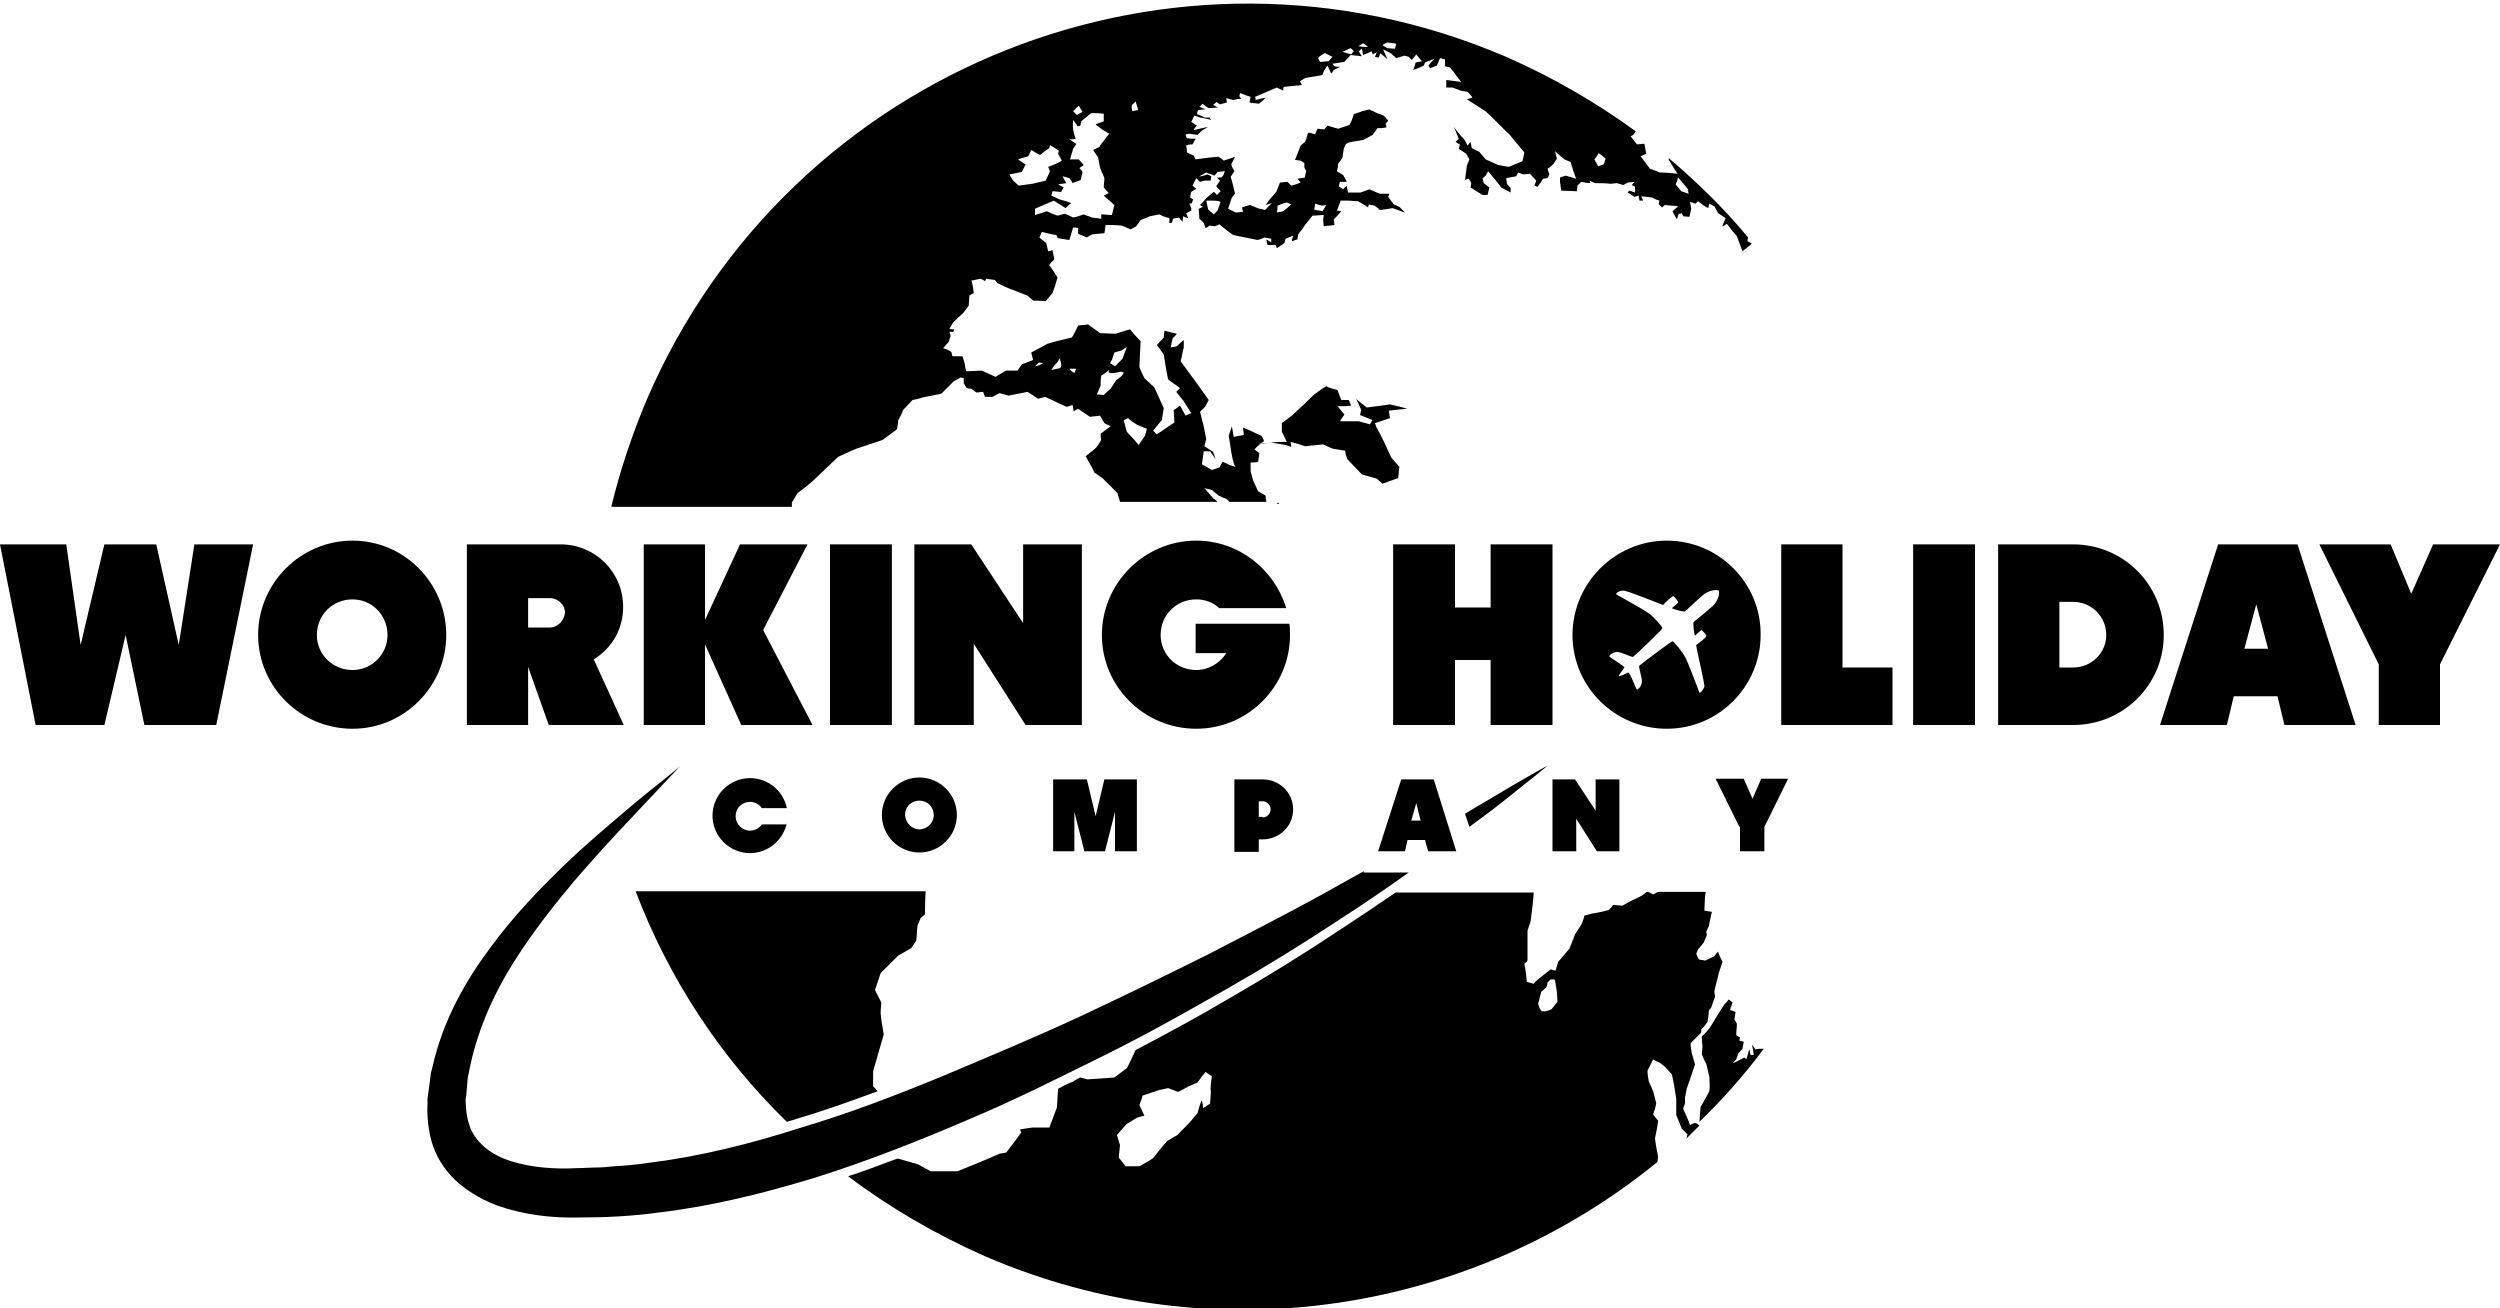 <?xml version="1.0" encoding="utf-8"?>
<!-- Generator: Adobe Illustrator 19.2.0, SVG Export Plug-In . SVG Version: 6.00 Build 0)  -->
<svg version="1.1" id="Layer_1" xmlns="http://www.w3.org/2000/svg" xmlns:xlink="http://www.w3.org/1999/xlink" x="0px" y="0px"
	 viewBox="0 0 400 209.3" style="enable-background:new 0 0 400 209.3;" xml:space="preserve">
<style type="text/css">
	.st0{fill-rule:evenodd;clip-rule:evenodd;}
</style>
<path d="M272,179.7C272,179.7,272,179.7,272,179.7C272,179.7,272,179.7,272,179.7C272,179.7,272,179.7,272,179.7z"/>
<path d="M204.3,80.6h0.4c-0.1-0.1-0.1-0.1-0.2-0.2C204.4,80.5,204.3,80.5,204.3,80.6z"/>
<path d="M280.3,167.1c0.1,0.3,0.1,0.6,0.2,0.9c0,0.3,0.1,0.6,0.1,0.8c-0.2,0-0.3,0-0.5,0c-0.1-0.3-0.1-0.6-0.2-0.9
	c-0.2,0.5-0.3,1.1-0.5,1.6c-0.1-0.1-0.2-0.2-0.3-0.3c0,0-1.5,0.8-1.8,0.9c-0.2,0.1,0.5-0.6,0.5-0.6c0.1-0.3,0.2-0.6,0.3-0.9
	c0.2-0.3,0.5-0.5,0.7-0.8c0.1-0.4,0.1-0.7,0.2-1.1c-0.2-0.1-0.4-0.1-0.7-0.2c0-0.2,0.1-0.4,0.1-0.5c-0.2-0.1-0.4-0.2-0.6-0.4
	c0-0.6,0.1-1.2,0.1-1.8c-0.1-0.2-0.2-0.4-0.4-0.7c0.1-0.4,0.1-0.8,0.2-1.2c-0.3-0.1-0.6-0.2-0.9-0.3c0.1-0.4,0.3-0.8,0.4-1.2
	c-0.2-0.2-0.4-0.3-0.6-0.5c-0.2,0.3-0.4,0.5-0.7,0.8c-0.8,1.2-1.5,2.4-2.3,3.7c-0.4,0.5-0.8,1-1.3,1.4c0,0.5,0,1,0.1,1.5
	c0,0.5-0.1,0.9-0.1,1.4c0.2,0.5,0.4,1,0.7,1.5c0.2,0.7,0.3,1.4,0.5,2.1c0,0,0.1,2,0,2.2c0,0.2-1.4,2.6-1.4,2.6
	c-0.1,0.8-0.1,1.6-0.2,2.4c3.7-3.6,7.2-7.5,10.3-11.7c-0.5,0-0.9,0-1.4,0.1C280.8,167.7,280.5,167.4,280.3,167.1z"/>
<g>
	<polygon class="st0" points="28.6,103.2 25,87.1 16.7,87.1 12.9,103.2 10.6,87.1 0,87.1 5.7,116 16.7,116 20.1,101.6 23.1,116 
		34.6,116 40.5,87.1 31.1,87.1 	"/>
	<path class="st0" d="M56.4,86.5c-8.3,0-15.1,6.8-15.1,15.1c0,8.3,6.8,15,15.1,15c8.3,0,15-6.8,15-15C71.4,93.3,64.7,86.5,56.4,86.5
		z M56.4,107.2c-3.2,0-5.7-2.5-5.7-5.6c0-3.2,2.5-5.7,5.7-5.7c3.1,0,5.6,2.5,5.6,5.7C62,104.7,59.5,107.2,56.4,107.2z"/>
	<path class="st0" d="M99.7,97.1c0-5.6-4.5-10-10-10h-15V116h9.8v-9.3l3.3,9.3h12l-4.8-10.5C97.9,103.7,99.7,100.7,99.7,97.1z
		 M88,100.4h-3.5v-4.7H88c1.3,0,2.4,1.1,2.4,2.3C90.3,99.3,89.2,100.4,88,100.4z"/>
	<polygon class="st0" points="129.2,87.1 118.4,87.1 112.8,99.2 112.8,87.1 103,87.1 103,116 112.8,116 112.8,103.1 118.6,116 
		130,116 122.1,100.8 	"/>
	<rect x="132.8" y="87.1" class="st0" width="9.9" height="28.9"/>
	<polygon class="st0" points="163.7,99.7 155.4,87.1 146.3,87.1 146.3,116 155.8,116 155.8,103 164.1,116 173.1,116 173.1,87.1 
		163.7,87.1 	"/>
	<path class="st0" d="M191.3,99.8v4.7h4.9c-1,1.6-2.8,2.7-4.8,2.7c-3.2,0-5.7-2.5-5.7-5.6c0-3.2,2.5-5.7,5.7-5.7
		c1.4,0,2.7,0.5,3.7,1.4h10.7c-1.9-6.2-7.6-10.8-14.4-10.8c-8.3,0-15.1,6.8-15.1,15.1c0,8.3,6.8,15,15.1,15c8.3,0,15-6.8,15-15
		c0-0.6,0-1.2-0.1-1.8H191.3z"/>
	<polygon class="st0" points="238.5,97.2 232.8,97.2 232.8,87.1 222.9,87.1 222.9,116 232.8,116 232.8,105.6 238.5,105.6 238.5,116 
		248.4,116 248.4,87.1 238.5,87.1 	"/>
	<polygon class="st0" points="294.8,87.1 285,87.1 285,116 302.8,116 302.8,106.8 294.8,106.8 	"/>
	<rect x="306.1" y="87.1" class="st0" width="9.9" height="28.9"/>
	<path class="st0" d="M331.7,87.1h-12V116h12c8,0,14.5-6.4,14.5-14.4C346.2,93.5,339.7,87.1,331.7,87.1z M331.7,106.8h-2.2V96.3h2.2
		c2.9,0,5.3,2.3,5.3,5.3C337,104.5,334.6,106.8,331.7,106.8z"/>
	<path class="st0" d="M354.9,87.1l-9.3,28.9h10.7l1.1-4.6h7l1.1,4.6h11.4l-9.3-28.9H354.9z M359.1,103.8l1.9-7.1l1.9,7.1H359.1z"/>
	<polygon class="st0" points="389.3,87.1 385.8,95 382.5,87.1 371.1,87.1 380.6,106.3 380.6,116 390.4,116 390.4,106.3 400,87.1 	
		"/>
	<path class="st0" d="M266.7,86.5c-8.3,0-15.1,6.8-15.1,15.1c0,8.3,6.8,15,15.1,15c8.3,0,15-6.8,15-15
		C281.8,93.3,275,86.5,266.7,86.5z M274,97c-1.1,1-2.9,2.4-3,2.5c-0.2,0.1,0.1,2.2,0.2,2.2c0.2-0.2,0.9-0.8,1-0.9
		c0.1,0,0.9,0.8,0.8,1c0,0.2-1.3,1.2-1.6,1.4c-0.1,0.2,1.4,6.2,1.3,6.7c-0.2,0.5-0.7,1.1-0.8,0.9c-0.1-0.2-1.8-4.9-2.3-5.7
		c-0.4-0.8-1.8-2.5-2-2.5c-0.2,0-5.1,3.7-5.3,3.9c-0.2,0.2,0.5,2,0.4,2.7c-0.1,0.7-0.7,1.2-0.8,1.1c-0.2-0.1-1.1-2.8-1.4-2.7
		c-0.2,0.1-1.4,0.7-1.5,0.6c-0.1-0.1,0.8-1.2,0.9-1.4c0.1-0.2-2.4-1.6-2.4-1.8c0-0.2,0.5-0.6,1.2-0.7c0.7,0,2.4,0.9,2.6,0.8
		c0.3-0.2,4.7-4.4,4.7-4.6c0-0.2-1.4-1.8-2.1-2.3c-0.8-0.6-5.1-3-5.3-3.1c-0.1-0.2,0.5-0.6,1.1-0.6c0.5-0.1,6.3,2.3,6.4,2.3
		c0.2-0.3,1.4-1.4,1.6-1.4c0.2,0,0.9,0.9,0.8,1c0,0.1-0.8,0.7-1,0.9c0,0.1,2,0.7,2.1,0.5c0.2-0.1,1.8-1.7,2.9-2.6
		c0.9-0.8,2.3-0.9,2.5-0.7C275.2,94.9,274.9,96.2,274,97z"/>
</g>
<g>
	<path d="M126.7,80.6c0-0.1,0-0.1,0-0.2c0.3-0.5,0.6-1,0.9-1.5c0.8-0.6,1.6-1.2,2.4-1.9c1.4-1.3,2.7-2.6,4.1-3.9
		c0.9-0.4,1.9-0.9,2.9-1.3c1.4-0.5,2.8-0.9,4.2-1.4c0.8-0.6,1.5-1.1,2.3-1.7c0.1-0.5,0.2-0.9,0.2-1.4c0.3-0.6,0.6-1.1,0.8-1.7
		c0.5-0.5,1-1.1,1.5-1.6c0.5-0.1,1.1-0.2,1.6-0.4c1-0.2,2-0.4,3-0.6c0.7-0.7,1.3-1.3,2-2c0.4-0.2,0.7-0.4,1.1-0.6
		c0.2,0,0.3,0.1,0.5,0.1c0,0.3,0,0.5,0,0.8c0.2,0.3,0.3,0.6,0.5,0.8c0.2,0,0.4,0.1,0.7,0.1c0.3,0.2,0.6,0.4,0.8,0.6
		c0.4,0,0.7-0.1,1.1-0.1c0.1,0.3,0.2,0.5,0.3,0.8c0.4,0,0.8,0,1.2,0c0.4-0.2,0.7-0.4,1.1-0.6c0.5,0.1,1,0.3,1.5,0.4
		c1-0.2,2-0.4,3-0.6c0.6,0.4,1.1,0.7,1.7,1.1c0.4-0.1,0.7-0.2,1.1-0.3c1.2,0.5,2.3,1.1,3.5,1.6c0.3-0.1,0.6-0.2,0.9-0.3
		c0.1,0.3,0.1,0.7,0.2,1c0.2-0.1,0.5-0.3,0.7-0.4c0.6,0.4,1.3,0.9,1.9,1.3c0.5-0.1,1.1-0.1,1.6-0.2c0.2,0.4,0.5,0.8,0.7,1.2
		c0.3,0.2,0.7,0.3,1,0.5c-0.5,0.4-1.1,0.8-1.6,1.2c0,0.3,0,0.7,0.1,1c-0.3,0.5-0.6,1-1,1.4c-0.5,0.4-1,0.8-1.5,1.2
		c0.5,0.9,1,1.7,1.4,2.6c0.4,0.3,0.9,0.6,1.3,0.9c0.8,0.8,1.6,1.6,2.4,2.4c0.1,0.5,0.3,0.9,0.4,1.4h15.6c-0.2-0.2-0.4-0.4-0.6-0.5
		c-0.1,0-0.1-0.1-0.1-0.1c-0.1-0.1-0.1-0.1-0.1-0.1c-0.4-0.5-0.9-1-1.3-1.5c0.4,0.1,0.8,0.2,1.2,0.3c0.4,0.3,0.7,0.6,1.1,0.9
		c0.4,0.2,0.8,0.4,1.2,0.5c0.2,0.2,0.4,0.3,0.5,0.5h5.9c0-0.3-0.1-0.6-0.1-1c-0.4-0.2-0.8-0.5-1.2-0.7c-0.3-0.6-0.5-1.1-0.8-1.7
		c-0.1-0.5-0.3-1-0.4-1.5c0-0.5,0-0.9,0-1.4c0.4,0,0.8,0,1.2-0.1c0.1-0.5,0.1-0.9,0.2-1.4c-0.3-0.2-0.5-0.4-0.8-0.6
		c0.3-0.3,0.6-0.6,1-0.9c0.5-0.1,1.1-0.1,1.6-0.2c0.6,0.1,1.3,0.2,1.9,0.3c0.5,0.1,0.9,0.2,1.4,0.4c0-0.3-0.1-0.6-0.1-0.8
		c0.8,0.2,1.5,0.4,2.3,0.7c1-0.1,1.9-0.2,2.9-0.3c0.5,0.2,1,0.5,1.6,0.7c0.6,0.1,1.3,0.2,1.9,0.3c0.1,0.5,0.2,1,0.4,1.4
		c0.8,0.8,1.5,1.6,2.3,2.4c0.8,0.2,1.6,0.5,2.4,0.7c0.3,0.3,0.6,0.5,0.9,0.8c0.8-0.3,1.6-0.6,2.5-0.9c0.1-0.6,0.1-1.2,0.2-1.8
		c-0.4-0.5-0.9-1-1.3-1.5c-0.4-0.9-0.8-1.7-1.2-2.6c-0.4-0.8-0.8-1.6-1.2-2.3c-0.1-0.2-0.1-0.4-0.2-0.6c0.8-0.3,1.6-0.5,2.4-0.8
		c-0.1-0.4-0.1-0.8-0.2-1.2c0,0,2.7-0.3,2.9-0.3c0.3,0-2.7-0.7-2.7-0.7c-1.2,0.2-2.4,0.3-3.7,0.5c0,0-1.6-1.2-1.7-1.4
		c-0.1-0.2,0.8,1.8,0.8,1.8c-0.1,0.3-0.1,0.5-0.2,0.8c0.7,0.3,1.3,0.5,2,0.8c-0.1,0.2-0.3,0.4-0.4,0.7c-0.6-0.2-1.2-0.3-1.8-0.5
		c-1,0-2,0-3,0c0.2-0.4,0.5-0.7,0.7-1.1c-0.4-0.4-0.7-0.9-1.1-1.3c0.7,0,1.5,0,2.2-0.1c-0.1-0.3-0.3-0.6-0.4-0.9c-0.4,0-0.8,0-1.2,0
		c-0.2-0.5-0.4-1.1-0.6-1.6c0,0-1.7-0.4-1.7-0.6c0-0.2-2,1.3-2,1.3c-0.7,0.6-1.3,1.3-2,1.9c-0.5,0.5-1.1,1-1.6,1.5
		c-0.5,0.4-1.1,0.8-1.6,1.2c0,0.5,0,0.9,0,1.4c0.3,0.5,0.5,1.1,0.8,1.6c-0.8,0-1.6,0-2.5,0.1c-0.7,0.1-1.4,0.2-2.1,0.3
		c0,0,0.8-0.3,0.9-0.5c0.1-0.2-0.4-0.9-0.4-0.9c-1-0.4-1.9-0.9-2.9-1.3c0,0.4,0.1,0.8,0.1,1.2c-0.5,0.1-1.1,0.2-1.6,0.3
		c-0.1-0.6-0.2-1.1-0.3-1.7c-0.2,0.5-0.3,1-0.5,1.5c0,0,0,0,0.4,2.6c0.3,1.9,0.6,2.3,0.7,2.4c-0.3-0.1-0.7-0.2-1-0.3
		c-0.4-0.2-0.7-0.4-1.1-0.5c-0.2,0.3-0.3,0.6-0.5,0.9c-0.4,0.1-0.8,0.3-1.2,0.4c-0.5-0.3-1-0.6-1.6-0.9c0.1-0.7,0.2-1.4,0.3-2.1
		c0.3,0,0.7,0,1,0c0.3,0.4,0.6,0.8,0.9,1.3c-0.1-0.4-0.3-0.8-0.4-1.2c-0.5-0.3-0.9-0.6-1.4-0.9c0.1-0.4,0.2-0.8,0.3-1.2
		c-0.2-0.8-0.3-1.6-0.5-2.4c-0.2-0.6-0.3-1.3-0.5-1.9c0.3-0.3,0.5-0.5,0.8-0.8c0.2-0.4,0.4-0.7,0.6-1.1c-1.5-2.1-3-4.2-4.5-6.2
		c0.2-0.7,0.3-1.5,0.5-2.2c0-0.4,0-0.8,0-1.2c-0.4,0.3-0.7,0.6-1.1,1c-0.3,0.1-0.7,0.1-1,0.2c0.1-0.5,0.2-0.9,0.3-1.4
		c0.2-0.3,0.5-0.5,0.7-0.8c-0.7-0.2-1.4-0.3-2-0.5c0,0.4-0.1,0.7-0.1,1.1c-0.4,0.4-0.7,0.8-1.1,1.2c0.4,0.5,0.7,1,1.1,1.5
		c0.2,1.3,0.4,2.6,0.7,4c0.6,0.5,1.3,0.9,1.9,1.4c-0.2,0.2-0.4,0.4-0.6,0.6c0.4,0.5,0.8,1,1.2,1.5c0.4,0.6,0.8,1.3,1.2,1.9
		c-0.3,0.1-0.6,0.3-0.9,0.4c-0.3-0.5-0.6-1.1-0.9-1.6c-0.3,0.2-0.6,0.5-1,0.7c0,0.7,0.1,1.3,0.1,2c-0.9,0.6-1.8,1.2-2.8,1.9
		c-0.2-0.2-0.4-0.4-0.6-0.6c0.5-0.6,0.9-1.1,1.4-1.7c0.1-0.7,0.2-1.3,0.3-1.9c-0.5-1.1-1-2.2-1.5-3.3c-0.5-0.5-1.1-1-1.6-1.5
		c-0.3-0.6-0.6-1.2-0.8-1.8c0.1-1.4,0.1-2.7,0.2-4.1c-0.6-0.6-1.2-1.3-1.7-1.9c-0.8,0.2-1.6,0.5-2.3,0.7c-0.8,0-1.7-0.1-2.5-0.1
		c-0.6-0.5-1.3-0.9-1.9-1.4c-0.5,0.1-1.1,0.1-1.6,0.2c-0.3,0.6-0.6,1.3-1,1.9c-1.3,0.3-2.6,0.6-3.9,1c-0.9,0.5-1.7,0.9-2.6,1.4
		c0.1,0.4,0.2,0.8,0.3,1.2c-0.6,0.2-1.2,0.5-1.8,0.7c-0.2,0.3-0.5,0.7-0.7,1c-0.6,0-1.2,0-1.8,0c-0.6,0.3-1.2,0.7-1.7,1
		c-0.7-0.3-1.5-0.7-2.2-1c-0.8,0-1.7,0.1-2.5,0.1c-0.1-0.3-0.2-0.7-0.2-1c-0.1-0.5-0.3-1-0.4-1.4c-0.5,0-1.1,0-1.6,0
		c-0.1-0.2-0.1-0.5-0.2-0.7c-0.2-0.1-0.3-0.2-0.5-0.3c-0.3-0.1-0.5-0.2-0.8-0.3c0.3-0.3,0.6-0.7,0.9-1c0.1-0.3,0.2-0.7,0.3-1
		c-0.1-0.2-0.1-0.4-0.2-0.6c0.2,0,0.4,0,0.6,0c0.1-0.1,0.1-0.3,0.2-0.4c-0.3,0-0.5,0-0.8-0.1c0.2-0.3,0.4-0.7,0.6-1
		c0.5-0.5,1-1,1.6-1.5c0.3-0.4,0.6-0.8,0.9-1.2c0-0.5,0.1-1.1,0.1-1.6c0.2-0.1,0.4-0.3,0.7-0.4c0,0-0.2-1.9-0.4-2
		c0.5-0.1,1-0.2,1.5-0.3c0.2,0.1,0.5,0.2,0.7,0.4c0.1-0.1,0.1-0.3,0.2-0.4c0.5,0.1,0.9,0.1,1.4,0.2c0.1,0.2,0.3,0.4,0.4,0.5
		c0.8,0.4,1.6,0.8,2.5,1.1c0.8,0.3,1.5,0.6,2.3,0.9c0.3,0.3,0.6,0.5,0.9,0.8c0.7,0,1.4,0,2,0.1c0.4-0.4,0.7-0.9,1.1-1.3
		c0.3-0.8,0.6-1.7,0.8-2.5c0,0-1.1-1.8-1.3-1.9c-0.2-0.1,0.8-1,0.8-1c-0.1-0.5-0.2-1-0.3-1.5c-0.2,0.1-0.5,0.2-0.7,0.2
		c-0.1-0.4-0.2-0.9-0.3-1.3c-0.4-0.3-0.7-0.6-1.1-0.9c0.1-0.3,0.3-0.6,0.4-0.9c0.8,0.2,1.5,0.4,2.3,0.5c0.1,0.2,0.2,0.3,0.2,0.5
		c0.6,0.1,1.3,0.2,1.9,0.3c0.2-0.7,0.4-1.3,0.6-2c0.3,0,0.5,0,0.8,0.1c0,0.3,0,0.6,0,0.9c0.5,0.2,0.9,0.4,1.4,0.6
		c0.3-0.2,0.6-0.4,0.9-0.5c0.6-0.1,1.3-0.1,1.9-0.2c0.1-0.4,0.1-0.8,0.2-1.3c0.9,0,1.7,0,2.6,0.1c0.5,0.2,0.9,0.4,1.4,0.6
		c0.3-0.2,0.6-0.3,0.9-0.5c0.2-0.3,0.5-0.7,0.7-1c0.5-0.2,1-0.4,1.5-0.6c0.5-0.1,1-0.2,1.5-0.3c0.2,0.1,0.4,0.2,0.6,0.3
		c0.3,0.1,0.6,0.2,1,0.3c0,0.3,0,0.5,0,0.8c0.1,0,0.3,0,0.4-0.1c0.1-0.2,0.1-0.4,0.2-0.6c0.3-0.1,0.6-0.1,0.9-0.2
		c0.2,0.2,0.4,0.5,0.6,0.7c0-0.3,0.1-0.6,0.1-0.9c0,0,0.6,0.3,0.8,0.3c-0.1-0.3-0.2-0.5-0.3-0.8c0.3-0.1,0.5-0.3,0.8-0.4
		c0-0.1,0-0.2,0-0.4c-0.1-0.2-0.2-0.5-0.3-0.7c0.1,0,0.3-0.1,0.4-0.1c0.1-0.2,0.1-0.4,0.2-0.6c-0.2-0.1-0.3-0.2-0.5-0.3
		c0.1-0.3,0.1-0.6,0.2-0.9c0.3-0.2,0.5-0.3,0.8-0.5c-0.2-0.2-0.4-0.3-0.6-0.5c0.2-0.4,0.4-0.8,0.6-1.2c0.2,0.2,0.4,0.4,0.6,0.6
		c0.2-0.1,0.5-0.1,0.7-0.2c0.3,0,0.6,0,1,0c0-0.2,0.1-0.5,0.1-0.7c-0.2-0.1-0.4-0.2-0.6-0.3c0,0-1.1,0.4-1.3,0.3
		c0.4-0.2,0.7-0.4,1.1-0.6c0.4,0.2,0.9,0.3,1.3,0.5c0.2-0.2,0.4-0.4,0.5-0.6c0.4,0,0.8-0.1,1.2-0.1c-0.1,0.2-0.2,0.4-0.3,0.7
		c-0.1,0.1-0.2,0.2-0.3,0.3c-0.2,0-0.5,0-0.7,0c0.2,0.2,0.3,0.3,0.5,0.5c-0.2,0.3-0.4,0.6-0.6,0.9c0.2,0.3,0.5,0.5,0.7,0.8
		c-0.2,0.2-0.4,0.4-0.6,0.6c-0.2-0.2-0.3-0.4-0.5-0.5c-0.4,0.3-0.8,0.7-1.2,1c-0.3,0.4-0.6,0.7-1,1.1c0.2,0.1,0.3,0.2,0.5,0.3
		c-0.2,0.1-0.5,0.2-0.7,0.3c0,0.5,0.1,1.1,0.1,1.6c0.2,0.2,0.5,0.4,0.7,0.7c0.1,0.3,0.2,0.5,0.3,0.8c0.2-0.1,0.4-0.2,0.6-0.4
		c0.3,0,0.6,0.1,0.9,0.1c0.2-0.1,0.5-0.2,0.7-0.3c0.7,0.6,1.4,1.1,2.2,1.7c1.3,0.3,2.6,0.5,3.9,0.8c0.4-0.1,0.7-0.2,1.1-0.4
		c0.4,0.1,0.7,0.1,1.1,0.2c0,0.2,0,0.4,0,0.6c-0.2-0.2-0.5-0.3-0.8-0.5c0.1,0.3,0.1,0.6,0.2,0.9c0.4,0,0.8,0,1.3,0
		c0.1,0.2,0.1,0.3,0.2,0.5c0.4-0.3,0.8-0.5,1.2-0.8c0.1-0.2,0.1-0.5,0.2-0.7c0.4-0.2,0.8-0.3,1.2-0.5c-0.1,0.3-0.2,0.6-0.2,0.9
		c0.3-0.1,0.6-0.2,0.9-0.3c0-0.3,0.1-0.5,0.1-0.8c0.4-0.5,0.8-1,1.1-1.5c0.4-0.5,0.8-1,1.2-1.5c0.6,0,1.2-0.1,1.8-0.1
		c0,0.3-0.1,0.5-0.1,0.8c0,0.3,0.1,0.7,0.1,1c0.6-0.1,1.2-0.1,1.7-0.2c0-0.3-0.1-0.6-0.1-0.9c0.2-0.2,0.4-0.4,0.6-0.6
		c0.2-0.2,0.4-0.5,0.6-0.7c-0.2,0-0.4-0.1-0.7-0.1c0.2-0.5,0.4-1,0.6-1.6c0.4,0,0.7,0,1.1,0c0.6,0,1.2,0.1,1.7,0.1
		c0.5,0.3,1.1,0.6,1.6,1c0-0.2,0.1-0.3,0.1-0.5c0.3,0.1,0.6,0.1,0.9,0.2c0.3,0.2,0.6,0.4,0.9,0.7c0.3,0,0.5-0.1,0.8-0.1
		c0.4-0.1,0.8-0.1,1.2-0.2c0.7,0.2,1.3,0.5,2,0.7c-0.3-0.3-0.6-0.6-0.9-0.9c-0.3-0.1-0.6-0.3-0.9-0.4c-0.3-0.4-0.6-0.8-0.9-1.2
		c0.1-0.2,0.2-0.4,0.2-0.5c-0.5,0-1,0-1.5,0c-0.6-0.2-1.1-0.5-1.7-0.7c-0.5,0.2-0.9,0.3-1.4,0.5c-0.7,0-1.3,0-2,0c0,0-0.2-0.8-0.2-1
		c0-0.2-0.6,0.5-0.6,0.5c-0.2-0.2-0.4-0.3-0.7-0.5c0.1-0.2,0.1-0.5,0.2-0.7c0.4,0,0.7,0,1.1,0c-0.2-0.4-0.4-0.7-0.6-1.1
		c-0.3-0.2-0.7-0.4-1-0.6c0.1-0.4,0.2-0.8,0.2-1.2c0.2-0.3,0.5-0.6,0.7-1c0.1-0.5,0.1-0.9,0.2-1.4c0.1-0.2,0.2-0.5,0.3-0.7
		c0,0,0.2-0.2,0.5-0.3c0.3-0.1,2.3-0.4,2.3-0.4c0.5-0.3,1-0.5,1.5-0.8c0.3-0.4,0.5-0.7,0.8-1.1c0.2,0,0.4,0,0.6,0
		c0.3,0,0.6-0.1,0.8-0.1c0-0.2,0-0.4-0.1-0.6c0.1-0.2,0.3-0.3,0.4-0.5c-0.2-0.3-0.5-0.6-0.7-0.8c-0.4-0.2-0.9-0.3-1.3-0.5
		c-0.3-0.2-0.7-0.3-1-0.5c-0.4,0.1-0.8,0.2-1.2,0.3c-0.4,0.2-0.9,0.3-1.3,0.5c-0.1,0.3-0.2,0.6-0.3,0.9c-0.1,0.3-0.3,0.6-0.4,0.8
		c-0.6,0.2-1.2,0.4-1.8,0.6c-0.6-0.2-1.1-0.3-1.7-0.5c-0.2,0.2-0.3,0.4-0.5,0.6c-0.4,0-0.7-0.1-1.1-0.1c-0.1,0.3-0.3,0.6-0.4,0.9
		c0,0,0,0-0.6-0.2c-0.6-0.2-0.6,0.2-0.6,0.2c-0.1,0.4-0.2,0.8-0.4,1.2c-0.2,0.2-0.5,0.4-0.7,0.6c-0.3,0.8-0.6,1.5-0.9,2.3
		c0.3,0,0.6,0.1,0.9,0.1c0.2,0.1,0.4,0.3,0.6,0.4c0,0.2,0,0.5,0,0.7c0.1,0.2,0.2,0.4,0.3,0.6c-0.1,0.3-0.2,0.7-0.2,1
		c-0.4,0.1-0.8,0.1-1.2,0.2c0.2,0.2,0.3,0.4,0.5,0.6c-0.5,0.2-1,0.4-1.5,0.5c-0.2-0.2-0.4-0.4-0.6-0.6c-0.4,0-0.8,0.1-1.2,0.1
		c-0.2,0.5-0.4,1-0.6,1.5c-0.4,0.5-0.8,0.9-1.2,1.4c-0.2,0.2-0.3,0.5-0.5,0.7c0.3-0.1,0.7-0.2,1-0.3c-0.4,0.4-0.7,0.7-1.1,1.1
		c-0.3-0.1-0.6-0.2-0.9-0.2c-0.5-0.2-1-0.4-1.5-0.6c-0.4,0.1-0.8,0.2-1.3,0.4c0.1,0.2,0.1,0.5,0.2,0.7c-0.4,0-0.8,0.1-1.2,0.1
		c-0.4-0.2-0.8-0.4-1.2-0.6c0.2-0.6,0.4-1.2,0.6-1.8c0.2-0.2,0.3-0.4,0.5-0.6c-0.2-0.9-0.4-1.8-0.7-2.7c0.2-0.3,0.4-0.6,0.6-0.9
		c-0.2-0.4-0.4-0.7-0.5-1.1c0.2-0.4,0.4-0.8,0.6-1.2c-0.6,0.2-1.2,0.4-1.8,0.6c0,0-0.6-0.5-0.8-0.6c-0.2-0.1-3.7,0.4-3.7,0.4
		c-0.1-0.2-0.2-0.4-0.3-0.6c-0.4-0.2-0.7-0.3-1.1-0.5c0,0,0-0.8-0.1-1c-0.1-0.3,1-0.3,1-0.3c0.2-0.3,0.3-0.6,0.5-0.9
		c-0.5,0-1,0-1.4-0.1c-0.1-0.2-0.2-0.4-0.2-0.6c0.2,0,0.4-0.1,0.7-0.1c0.4,0.1,0.8,0.1,1.2,0.2c0.2-0.2,0.5-0.5,0.7-0.7
		c0.3-0.2,0.7-0.4,1-0.6c0,0-1.9,0.4-2.2,0.5c-0.3,0,0.4-0.7,0.4-0.7c-0.3-0.2-0.6-0.4-0.9-0.6c0.2-0.3,0.3-0.7,0.5-1
		c0.3,0.1,0.6,0.2,0.9,0.3c0.6,0.1,1.2,0.2,1.8,0.4c-0.1-0.1-0.2-0.3-0.3-0.4c-0.3,0-0.6,0-0.8,0c0,0-0.9-0.5-1.1-0.5
		c-0.2-0.1,0.1-0.7,0.1-0.7c0.4,0,0.8-0.1,1.2-0.1c-0.3-0.1-0.6-0.3-1-0.4c0.2-0.2,0.3-0.3,0.5-0.5c0.3,0.2,0.6,0.5,1,0.7
		c0.5,0,1-0.1,1.5-0.1c-0.3-0.1-0.5-0.3-0.8-0.4c0.2-0.2,0.4-0.3,0.5-0.5c0.2,0.1,0.4,0.3,0.6,0.4c0.4-0.1,0.7-0.2,1.1-0.3
		c0-0.2-0.1-0.5-0.1-0.7c0.4,0.1,0.7,0.2,1.1,0.3c0.4-0.1,0.9-0.2,1.3-0.2c-0.1-0.1-0.2-0.3-0.3-0.4c0-0.2,0.1-0.3,0.1-0.5
		c0.3,0.1,0.6,0.2,0.8,0.3c0.3,0.1,0.6,0.2,0.9,0.3c-0.1,0.3-0.1,0.6-0.2,0.9c0.5,0.1,1,0.1,1.5,0.2c0.4-0.3,0.8-0.6,1.1-1
		c-0.5,0.1-1.1,0.3-1.6,0.4c0-0.2,0-0.3-0.1-0.5c1.2-0.5,2.3-1,3.5-1.5c0.3,0.2,0.7,0.3,1,0.5c0-0.2,0-0.4,0.1-0.6
		c1-0.1,1.9-0.2,2.9-0.3c-0.1-0.2-0.2-0.4-0.3-0.6c0.3-0.2,0.5-0.3,0.8-0.5c0.9-0.2,1.9-0.3,2.8-0.5c0.1-0.3,0.2-0.6,0.3-0.8
		c0.2-0.2,0.3-0.5,0.5-0.7c0.2,0.4,0.4,0.8,0.6,1.3c0.1-0.2,0.3-0.4,0.4-0.6c0.4-0.2,0.7-0.4,1.1-0.5c-0.3,0-0.6,0-1-0.1
		c-0.1-0.1-0.2-0.3-0.3-0.4c0.6-0.1,1.3-0.2,1.9-0.3c0.4-0.4,0.7-0.8,1.1-1.2c-0.5-0.1-0.9-0.3-1.4-0.4c0.4-0.2,1.3-0.6,1.3-0.6
		c0.2,0.2,0.4,0.3,0.5,0.5c-0.2,0.2-0.3,0.4-0.5,0.6c0.3,0,0.6,0.1,0.9,0.1c0.3,0,0.6,0.1,0.9,0.1c-0.2-0.3-0.3-0.5-0.5-0.8
		c0.2-0.1,0.3-0.3,0.5-0.4c0.1,0.3,0.1,0.7,0.2,1c0.5-0.2,1-0.4,1.4-0.6c0,0.2,0.1,0.3,0.1,0.5c0.2-0.1,0.5-0.2,0.7-0.4
		c-0.1,0.3-0.2,0.5-0.3,0.8c0.2,0,0.4,0.1,0.6,0.1c0.1-0.2,0.2-0.5,0.2-0.7c0.4,0.3,0.8,0.6,1.2,1c-0.1-0.3-0.3-0.6-0.4-0.9
		c-0.1-0.2-0.2-0.5-0.3-0.7c0.4,0.2,0.8,0.4,1.2,0.6c0.3,0.3,0.6,0.5,0.9,0.8c0.4-0.1,0.9-0.3,1.3-0.4c0.2,0.1,0.5,0.1,0.7,0.2
		c0.2,0.2,0.3,0.3,0.5,0.5c0.2-0.3,0.5-0.6,0.7-0.9c0.3,0.4,0.6,0.7,0.9,1.1c-0.3,0.1-0.7,0.1-1,0.2c-0.1,0.4-0.2,0.8-0.4,1.2
		c0.6-0.2,1.1-0.4,1.7-0.7c0.1-0.2,0.1-0.3,0.2-0.5c0.5-0.2,1-0.4,1.5-0.6c0,0-0.7,0.8-0.9,1c-0.1,0.1,0.2,0.5,0.2,0.5
		c0.4-0.1,0.7-0.3,1.1-0.4c0.2-0.4,0.3-0.8,0.5-1.2c0.3,0.1,0.5,0.1,0.8,0.2c0,0.4,0,0.7,0,1.1c0.3,0.1,0.5,0.1,0.8,0.2
		c0.3,0.4,0.7,0.8,1,1.3c0.3,0.3,0.5,0.7,0.8,1c-0.8-0.1-1.6-0.2-2.4-0.3c0,0.4,0,0.8,0,1.2c0.3,0,0.7,0,1,0
		c0.4,0.2,0.9,0.3,1.3,0.5c0.4,0.1,0.8,0.1,1.1,0.2c0.3,0.3,0.6,0.6,0.8,0.9c-0.3,0.1-0.6,0.2-0.9,0.3c1,0.6,2,1.3,3,1.9
		c1.3,1.2,2.5,2.5,3.8,3.7c0.8,1,1.6,1.9,2.4,2.9c-0.1,0.5-0.2,1-0.3,1.4c-0.7,0.3-1.5,0.6-2.2,0.9c-0.6-0.1-1.1-0.2-1.7-0.3
		c-0.7-0.3-1.3-0.6-2-0.9c-0.3-0.4-0.7-0.8-1-1.2c-0.4-0.2-0.8-0.4-1.2-0.6c-0.1-0.3-0.1-0.6-0.2-1c-0.2,0.2-0.3,0.4-0.5,0.6
		c0,0-0.5-1.1-0.7-1.2c-0.2-0.1-1.5-1.8-1.5-1.8c0.3,0.6,0.5,1.2,0.8,1.9c-0.2,0.2-0.3,0.3-0.5,0.5c0.2,0.1,0.4,0.3,0.7,0.4
		c-0.1,0.2-0.1,0.4-0.2,0.7c0.4,0.3,0.8,0.5,1.2,0.8c0.2,0.3,0.3,0.6,0.5,0.9c-0.1,0.3-0.3,0.7-0.4,1c-0.1,0.8-0.2,1.6-0.3,2.3
		c0.2-0.1,0.4-0.2,0.6-0.2c0.1,0.2,0.3,0.4,0.4,0.7c0,0.2-0.1,0.5-0.1,0.7c0.6,0.4,1.3,0.8,1.9,1.2c0.3,0,0.5,0,0.8,0
		c0.1-0.4,0.2-0.8,0.3-1.2c-0.3-0.2-0.6-0.5-0.9-0.7c-0.1-0.3-0.1-0.6-0.2-0.8c0.2-0.1,0.4-0.3,0.5-0.4c0.1-0.2,0.3-0.5,0.4-0.7
		c0.5,0.6,1,1.2,1.5,1.8c0.2,0.3,0.4,0.5,0.6,0.8c0.5,0.3,1,0.5,1.5,0.8c0-0.2,0-0.5,0-0.7c-0.2-0.2-0.4-0.5-0.6-0.7
		c0-0.3-0.1-0.6-0.1-0.9c0.5-0.1,1.1-0.2,1.6-0.3c0.1-0.2,0.2-0.4,0.3-0.6c0.3,0.1,0.5,0.2,0.8,0.3c0.4,0,0.7-0.1,1.1-0.1
		c0.3,0.4,0.7,0.7,1,1.1c-0.1,0.3-0.2,0.5-0.3,0.8c0.2,0.1,0.3,0.1,0.5,0.2c0.3-0.4,0.6-0.8,0.9-1.3c0.2,0,0.4-0.1,0.7-0.1
		c0.1-0.2,0.2-0.4,0.3-0.6c-0.1-0.3-0.2-0.6-0.3-0.9c0.3-0.2,0.6-0.4,0.9-0.7c0.2-0.3,0.4-0.6,0.6-0.9c-0.1-0.4-0.2-0.8-0.3-1.2
		c0.5,0.4,1,0.9,1.5,1.3c0.3,0.1,0.6,0.3,1,0.4c0.1,0.5,0.3,0.9,0.4,1.4c0.2,0.4,0.3,0.9,0.5,1.3c-0.6-0.2-1.1-0.3-1.7-0.5
		c-0.3,0.1-0.6,0.2-0.9,0.3c0,0.2,0,0.5,0,0.7c0.1,0.5,0.1,0.9,0.2,1.4c0.8,0,1.7,0.1,2.5,0.1c0-0.3,0.1-0.6,0.1-0.9
		c0.2-0.2,0.4-0.4,0.6-0.6c0.5,0.1,1,0.2,1.5,0.2c-0.1-0.1-0.1-0.3-0.2-0.4c0.3,0.1,0.6,0.3,0.9,0.4c0.8,0,1.6,0,2.4,0.1
		c0.4,0,0.8-0.1,1.1-0.1c0.3,0.1,0.7,0.2,1,0.3c0.3-0.1,0.5-0.3,0.8-0.4c0.3,0,0.7-0.1,1-0.1c-0.1,0.2-0.3,0.3-0.4,0.5
		c0.2,0.1,0.3,0.2,0.5,0.3c0,0.3,0,0.6,0,0.9c-0.3-0.1-0.6-0.2-0.9-0.3c-0.1,0.1-0.2,0.2-0.3,0.3c0.4,0.2,0.8,0.5,1.1,0.7
		c0.2-0.1,0.5-0.1,0.7-0.2c0,0.3,0.1,0.5,0.1,0.8c0.2,0,0.4,0,0.6,0c-0.1-0.2-0.2-0.5-0.3-0.7c0.6,0.1,1.1,0.1,1.7,0.2
		c0.4,0.2,0.8,0.4,1.2,0.5c0,0.2-0.1,0.4-0.1,0.6c0.2,0.2,0.4,0.3,0.5,0.5c0.2-0.1,0.3-0.3,0.5-0.4c0.7,0.1,1.4,0.1,2.1,0.2
		c-0.3,0.3-0.6,0.5-0.9,0.8c0.2,0.4,0.4,0.8,0.7,1.3c0.1-0.3,0.2-0.6,0.3-0.9c0.2,0,0.3,0,0.5-0.1c0.1,0.2,0.1,0.3,0.2,0.5
		c0.3,0,0.7,0.1,1,0.1c0.1-0.4,0.2-0.9,0.3-1.3c-0.1-0.4-0.1-0.7-0.2-1.1c0.3,0.1,0.6,0.2,0.9,0.3c0.1-0.1,0.2-0.3,0.4-0.4
		c0.5,0.4,1,0.8,1.6,1.1c0.1-0.2,0.1-0.5,0.2-0.7c0.3,0.1,0.5,0.3,0.8,0.4c0.2,0.4,0.4,0.7,0.6,1.1c0.4,0.3,0.8,0.5,1.2,0.8
		c0,0-0.5,1.1-0.5,1.3c-0.1,0.2,0.7-0.4,0.7-0.4c0.5,0.7,1.1,1.4,1.6,2c0.3,0.8,0.6,1.6,0.9,2.4c0.5-0.4,1-0.8,1.5-1.2
		c-0.2-0.1-0.4-0.3-0.7-0.4c0-0.2,0-0.4,0.1-0.6c-3.8-4.6-8.1-8.8-12.7-12.7c0,0.1,0,0.2,0,0.3c0.5,0.7,0.9,1.5,1.4,2.2
		c-0.9-0.1-1.9-0.2-2.8-0.2c-0.5-0.2-1-0.4-1.6-0.6c-0.5-0.7-1-1.3-1.5-2c0.3-0.1,0.6-0.3,0.9-0.4c-0.1-0.5-0.2-1-0.3-1.6
		c-0.4,0-0.8,0.1-1.2,0.1c-0.3-0.4-0.7-0.9-1-1.3c0.2-0.1,0.4-0.2,0.5-0.3c0.1-0.2,0.2-0.3,0.3-0.5c-6.3-4.6-13.2-8.6-20.7-11.9
		c-53.1-22.8-114.6,1.7-137.5,54.8c-2.4,5.7-4.3,11.4-5.7,17.2H126.7z M182,68c0.5,0.2,1,0.4,1.5,0.6c-0.1,0.4-0.2,0.8-0.3,1.1
		c-0.3,0.5-0.7,1-1,1.5c-0.6-0.7-1.2-1.4-1.9-2.1c-0.2-0.6-0.3-1.2-0.5-1.8l0,0c0,0,0,0,0,0c0,0,0,0,0.1-0.1c0,0,0.1-0.1,0.2-0.1
		c0.1-0.1,0.2-0.1,0.4-0.2C181,67.4,181.5,67.7,182,68z M177.9,57.6c0.1-0.4,0.3-0.8,0.4-1.2c0.4-0.1,0.7-0.2,1.1-0.3
		c0.3-0.2,0.6-0.4,0.9-0.6c-0.2,0.6-0.5,1.3-0.7,1.9c-0.4,0.4-0.8,0.8-1.2,1.2c-0.3-0.2-0.5-0.3-0.8-0.5
		C177.7,57.9,177.8,57.8,177.9,57.6z M176.1,61.7c0-0.5,0-1,0.1-1.6c0,0,0.1,0,1-0.7c1-0.8-1,0.7,1.5,0.2c0.2,0,0.3-0.1,0.4-0.1
		c1-0.1,0.7,0.3,0.3,0.7c-0.3,0.3-0.8,0.6-0.8,0.6c-0.3,0.5-0.6,0.9-0.9,1.4c-0.4,0.3-0.7,0.6-1.1,1c-0.4,0-0.7-0.1-1.1-0.1
		C175.7,62.6,175.9,62.2,176.1,61.7z M172.2,59c-0.1,0.2-0.2,0.4-0.3,0.7c-0.3-0.2-0.6-0.4-0.8-0.7C171.4,59,171.8,59,172.2,59z
		 M168.6,58.6c0.2-0.3,0.5-0.5,0.7-0.8c0.1-0.2,0.2-0.4,0.2-0.5c0,0,0.6,1.2,0.1,1.6c-0.5,0.1-1,0.2-1.4,0.3
		C168.3,59,168.5,58.8,168.6,58.6z M165.6,58.6c0.2-0.2,0.4-0.4,0.6-0.6c0.2,0,0.5,0.1,0.7,0.1c-0.1,0.1-0.3,0.2-0.4,0.2
		C166,58.6,165.6,58.6,165.6,58.6C165.6,58.6,165.6,58.6,165.6,58.6L165.6,58.6z M210.4,32.6c0.4,0.1,0.7,0.2,1.1,0.3
		c0.2,0,0.5-0.1,0.7-0.1c-0.2,0.3-0.4,0.7-0.6,1c-0.4-0.1-0.9-0.2-1.3-0.2C210.3,33.3,210.4,33,210.4,32.6z M204.4,32.9
		c0.5-0.2,1-0.4,1.5-0.5c0.2,0.1,0.4,0.2,0.7,0.3c-0.4,0.4-0.8,0.7-1.3,1.1c-0.3,0.1-0.7,0.1-1,0.2
		C204.4,33.6,204.4,33.3,204.4,32.9z M195.3,32.3c-0.2,0.5-0.3,0.9-0.5,1.4c-0.2,0.2-0.4,0.4-0.6,0.6c-0.3-0.3-0.6-0.5-0.9-0.8
		c0,0-0.2-1-0.3-1.4c0,0,0,0,0.1,0c0.1,0,0.3,0,0.5,0c0.1,0,0.2,0,0.3,0C194.4,32.1,194.9,32.1,195.3,32.3z M268.5,28.4
		c0.2,0.2,0.4,0.5,0.6,0.7c0.3,0.4,0.7,0.8,1,1.2c0,0.2,0,0.5,0.1,0.7c-0.4-0.1-0.8-0.3-1.2-0.4c-0.3-0.4-0.6-0.7-0.9-1.1
		C268.3,29.1,268.4,28.7,268.5,28.4z M255.8,24.5c0.4,0.3,0.8,0.6,1.1,0.9c-0.1,0.3-0.2,0.6-0.3,0.9c-0.3,0.1-0.6,0.2-0.9,0.3
		c-0.2-0.4-0.4-0.7-0.6-1.1C255.4,25.2,255.6,24.8,255.8,24.5z M222,6.8c0.5,0.1,1,0.1,1.4,0.2c-0.1,0.3-0.1,0.5-0.2,0.8
		c-0.4,0-0.9-0.1-1.3-0.1c-0.2-0.2-0.5-0.3-0.7-0.5C221.5,7,221.7,6.9,222,6.8z M218.1,6.9c0.3,0.2,0.5,0.4,0.8,0.6
		c-0.1,0-0.1,0-0.2,0c-0.1,0-0.2,0-0.3,0c-0.3,0-0.5,0-0.8-0.1c-0.1,0-0.2,0-0.2,0c-0.1,0-0.1,0-0.1,0l0,0
		C217.6,7.2,217.9,7.1,218.1,6.9z M212,8.5c0.4,0.2,0.8,0.4,1.2,0.6c-0.2,0.2-0.4,0.4-0.6,0.7c-0.5,0-0.9,0.1-1.4,0.1
		c-0.1-0.2-0.2-0.4-0.3-0.6C211.2,8.9,211.6,8.7,212,8.5z M181.2,16.7c0.2-0.2,0.4-0.3,0.5-0.5c0.1,0.5,0.3,0.9,0.4,1.4
		c-0.3,0.1-0.6,0.1-0.9,0.2C181.2,17.8,180.9,17,181.2,16.7z M172.6,16.9c0.2,0.3,0.4,0.7,0.6,1c-0.3,0.2-0.6,0.3-0.9,0.5
		c-0.2-0.2-0.4-0.4-0.6-0.6C172,17.5,172.3,17.2,172.6,16.9z M172.7,26.9c0.2-0.2,0.5-0.3,0.7-0.5c-0.3-0.3-0.5-0.6-0.8-0.9
		c-0.5,0-0.9,0-1.4,0c0.2-0.6,0.3-1.1,0.5-1.7c0.2-0.3,0.4-0.5,0.5-0.8c-0.4-0.2-0.7-0.5-1.1-0.7c0.3,0,0.6,0,1-0.1
		c-0.1-0.3-0.2-0.6-0.3-1c0-0.1,0-0.2-0.1-0.4c-0.1-0.8,0-1.6,0-1.6c0.2,0.3,0.5,0.6,0.7,1c0.1,0,0.1,0,0.2,0c0.1,0,0.2-0.1,0.3-0.2
		c0,0,0,0,0-0.1c0,0,0,0,0-0.1c0.1-0.2,0.1-0.4,0.1-0.4c0,0,0,0,0,0l0,0c0.5-0.4,1.1-0.9,1.6-1.3c0.7,0,1.3,0,2,0.1
		c0,0.4,0,0.8,0,1.2c-0.4,0.2-0.9,0.3-1.3,0.5c0.3,0.3,0.7,0.5,1,0.8c0.4,0.2,0.8,0.5,1.2,0.7c-0.3,0.3-0.5,0.6-0.8,1
		c-0.3,0.4-0.6,0.7-0.8,1.1c-0.3,0.2-0.7,0.3-1,0.5c0.3,0.4,0.5,0.8,0.8,1.2c0.1,0.5,0.2,1,0.3,1.6c0.2,0.6,0.5,1.1,0.7,1.7
		c0,0.5-0.1,1-0.1,1.5c0.3,0.3,0.5,0.6,0.8,0.9c-0.3,0.1-0.5,0.3-0.8,0.4c0.3,0.3,0.6,0.5,0.9,0.8c0.3,0.2,0.5,0.5,0.8,0.7
		c-0.1,0.5-0.3,1.1-0.4,1.6c-0.6,0-1.1-0.1-1.7-0.1c0,0.2,0,0.5,0,0.7c-0.5-0.1-1-0.1-1.5-0.2c-0.4-0.2-0.9-0.3-1.3-0.5
		c-0.6,0.2-1.1,0.4-1.7,0.5c-0.4-0.2-0.8-0.4-1.3-0.6c-0.4,0.1-0.8,0.2-1.2,0.3c-0.6-0.2-1.1-0.4-1.7-0.7c-0.6,0.2-1.2,0.4-1.9,0.6
		c0-0.3,0-0.7,0-1c1-0.4,2-0.9,3-1.3c0.6,0.4,1.3,0.8,1.9,1.2c0.3-0.3,0.6-0.6,0.9-0.8c-0.3-0.1-0.5-0.2-0.8-0.3
		c-0.4-0.1-0.7-0.2-1.1-0.3c-0.4-0.2-0.8-0.4-1.3-0.6c0.1-0.2,0.1-0.4,0.2-0.7c0.5,0,0.9,0.1,1.4,0.1c0.1-0.2,0.2-0.5,0.4-0.7
		c-0.3-0.2-0.6-0.3-0.9-0.5c0.4-0.1,0.9-0.1,1.3-0.2c-0.2-0.4-0.4-0.7-0.6-1.1c0.4,0.1,0.7,0.2,1.1,0.3c0.2,0.3,0.4,0.5,0.5,0.8
		c0.4-0.2,0.9-0.3,1.3-0.5c0.1-0.4,0.2-0.8,0.3-1.2C173.2,27.4,173,27.2,172.7,26.9z M162.9,25.5c0.5-0.2,1.1-0.3,1.6-0.5
		c0.2-0.3,0.3-0.6,0.5-1c0.5,0.3,1,0.6,1.4,0.8c0.5-0.4,1-0.8,1.5-1.1c0-0.2,0.1-0.4,0.1-0.5c0.5,0.3,0.9,0.6,1.4,0.9
		c0,0.2-0.1,0.4-0.1,0.5c0.2,0.4,0.4,0.7,0.6,1.1c-0.7,0.5-2.2,1-2.2,1c0.1,0.2,0.2,0.5,0.3,0.7c-0.2,0.5-0.5,1-0.7,1.5
		c-0.7,0.2-1.4,0.3-2.1,0.5c-0.7,0.1-1.4,0.2-2.2,0.3c-0.3-0.3-0.6-0.5-0.9-0.8c-0.2-0.3-0.4-0.6-0.6-1c0.7-0.1,1.4-0.3,2-0.4
		c0.2-0.4,0.4-0.8,0.6-1.2C163.7,26.1,163.3,25.8,162.9,25.5z"/>
	<g>
		<path d="M275.6,153.9c0,0-0.7-1.4-0.7-1.6c0-0.2-0.6,0.7-0.6,0.7c-0.5,0.2-1,0.5-1.5,0.7c-0.3-0.1-0.7-0.1-1-0.2
			c-0.1-0.3-0.3-0.6-0.4-0.9c0.1-0.2,0.2-0.5,0.3-0.7c0.3-0.4,0.6-0.7,0.9-1.1c0.2-0.4,0.3-0.8,0.5-1.2c0-0.2-0.1-0.3-0.1-0.5
			c0.1-0.3,0.3-0.6,0.4-0.9c0.2-0.8,0.3-1.6,0.5-2.3c-0.4-0.1-0.8-0.1-1.2-0.2c0-0.7,0.1-1.5,0.1-2.2c0-0.3,0.1-0.5,0.1-0.8h-7.6
			c-0.3,0.1-0.5,0.3-0.8,0.4c-0.3-0.1-0.5-0.3-0.8-0.4h-0.2c-0.3,0.2-0.5,0.4-0.8,0.6c-1,0.5-2.1,1-3.1,1.6c-0.5,0-1-0.1-1.5-0.1
			c-0.2,0.3-0.4,0.5-0.7,0.8c-0.4,0.1-0.8,0.2-1.2,0.3c-0.5,0.1-1.1,0.2-1.6,0.3c-0.4,0.1-0.7,0.2-1.1,0.3c-0.1,0.4-0.2,0.8-0.4,1.3
			c-0.4,0.6-0.7,1.1-1.1,1.7c-0.3,0.8-0.6,1.6-0.9,2.3c-0.6,0.7-1.2,1.4-1.8,2.1c-0.1,0.5-0.3,0.9-0.4,1.4c-0.3-0.1-0.5-0.1-0.8-0.2
			c-0.6,0.5-1.3,1-1.9,1.5c-0.3,0.3-0.6,0.5-0.8,0.8c-0.4-0.1-0.7-0.2-1.1-0.3c-0.1-1-0.2-1.9-0.4-2.9c0.2-0.2,0.4-0.3,0.5-0.5
			c0-1.6,0-3.2,0-4.8c0.2-0.5,0.3-1,0.5-1.5c0.2-1.5,0.4-3.1,0.5-4.6h-22.1c-2.9,2-5.9,4-8.8,5.9c-6,4-11.7,7.5-17.4,10.8
			c-5.6,3.3-10.6,6-15.4,8.5c-0.5,1-0.9,2-1.4,2.9c-0.7,0.5-1.3,1-2,1.5c-1.4,0.1-2.9,0.2-4.3,0.3c-0.4-0.1-0.8-0.2-1.2-0.3
			c-0.3,0.2-0.6,0.3-0.9,0.5c-0.1,0.1-0.2,0.2-0.3,0.2c-0.1,0-0.2,0.1-0.3,0.1c-0.7,0.3-1.3,0.6-2,1c-0.1,1-0.1,2-0.2,3
			c-0.4,1.1-0.8,2.1-1.2,3.2c-0.9,0-1.8,0-2.7,0c-0.7,0.1-1.3,0.2-2,0.3c0.1,0.2,0.1,0.3,0.2,0.5c-0.8,1.1-1.6,2.2-2.4,3.2
			c-0.4,0.1-0.7,0.1-1.1,0.2c-2.2,1-4.5,1.9-6.7,2.8c-1.4,0-2.9,0-4.3,0c-0.7-0.4-1.3-0.7-2-1.1c-1-0.3-2.1-0.6-3.1-0.9
			c-0.1,0-0.2,0-0.3,0c-2.7,1-5.3,2-7.8,2.8c6.6,5,14,9.3,21.9,12.8c37.1,16,78.3,8.8,107.6-15.1c0-0.3,0.1-0.6,0.1-0.8
			c-0.2-1-0.4-2-0.5-3c0.2-0.9,0.4-1.9,0.5-2.8c-0.3-0.3-0.6-0.7-0.8-1c0.2-0.6,0.4-1.2,0.5-1.8c-0.2-0.6-0.3-1.3-0.5-1.9
			c-0.2-0.5-0.5-1.1-0.7-1.6c-0.1-0.6-0.2-1.1-0.2-1.7c0.3-0.6,0.6-1.2,0.9-1.8c0.3,0.2,0.7,0.4,1,0.5c0.3,0.2,0.6,0.4,0.9,0.7
			c0.4,0.4,0.7,0.8,1.1,1.2c0.3,1.3,0.5,2.6,0.7,3.9c0,0.9,0,1.7,0,2.6c0.3,0.7,0.6,1.5,0.9,2.2c0.3,0.3,0.6,0.6,0.9,0.9
			c-0.1,0.2-0.1,0.5-0.2,0.7c0.7-0.7,1.4-1.4,2.1-2.1c0,0-0.4-0.4-0.6-0.4c-0.2-0.1-0.9,0.3-0.9,0.3c-0.3-0.9-0.7-1.7-1.1-2.6
			c0.1-0.3,0.2-0.6,0.3-0.9c0-0.3,0-0.6,0-0.9c0.1-0.5,0.2-1,0.3-1.5c0.2-0.5,0.3-0.9,0.5-1.4c0.3-0.8,0.5-1.6,0.8-2.4
			c-0.2-0.6-0.3-1.2-0.5-1.7c-0.1-0.6-0.2-1.1-0.2-1.7c0.4-0.4,0.7-0.7,1.1-1.1c0.2-0.2,0.4-0.4,0.6-0.6c0-0.2,0-0.3,0-0.5
			c0.1-0.1,0.3-0.3,0.4-0.4c0.2-0.3,0.4-0.5,0.6-0.8c0.1-0.6,0.2-1.2,0.2-1.8c0.1-0.2,0.3-0.3,0.4-0.5c0.2-0.6,0.4-1.2,0.6-1.7
			c0-0.3-0.1-0.6-0.1-0.9c0.2-1,0.5-1.9,0.7-2.9C275.3,154.7,275.5,154.3,275.6,153.9z M193.9,172.2c0,0-0.2,1.2-0.2,1.9
			c0,0.1,0,0.2,0,0.2c0.1,0.5-0.1,2.3-0.1,2.3c-0.4,0.2-0.7,0.5-1.1,0.7c0,0-0.1-1.5-0.3-1.1c-0.2,0.4-0.6,1.9-0.6,1.9
			c-0.3,0.4-0.7,0.8-1,1.2c-0.7,0.8-1.5,1.5-2.2,2.3c-0.6,0.3-1.2,0.7-1.7,1c-0.8,0.9-1.5,1.8-2.2,2.7c-0.7,0.5-1.5,0.9-2.2,1.3
			c-0.7,0-1.4,0-2.2,0c-0.4-0.5-0.7-0.9-1.1-1.4c0.1-0.7,0.1-1.3,0.2-2c-0.2-0.5-0.3-1.1-0.5-1.6c0.5-0.6,1.1-1.2,1.6-1.8
			c0.6-0.3,1.1-0.7,1.7-1c0.4-0.1,0.7-0.2,1.1-0.3c-0.3-0.6-0.5-1.1-0.8-1.7c0.2-0.5,0.4-1,0.5-1.5c0.3-0.1,0.6-0.2,0.9-0.3
			c0.6-0.2,1.2-0.4,1.8-0.6c0.5-0.1,0.9-0.2,1.4-0.3c0.5,0.2,1.1,0.4,1.6,0.6c0.2-0.1,0.4-0.2,0.6-0.3c0.4-0.2,0.7-0.4,1.1-0.6
			c0.5-0.2,0.9-0.4,1.4-0.6c0.4-0.6,0.8-1.1,1.3-1.7C193.3,171.8,193.6,172,193.9,172.2L193.9,172.2
			C193.9,172.2,193.9,172.2,193.9,172.2z M248.2,161.5c0,0-0.8,0.4-1.3,0.3c0,0,0,0,0,0c-0.1,0-0.1,0-0.2,0c0,0-0.1-0.1-0.1-0.1
			c-0.3-0.3-0.5-1.1-0.5-1.1c0,0,0,0,0,0v0c0.2-0.6,0.3-1.3,0.5-1.9c0.3-0.2,0.5-0.5,0.8-0.7c0.1-0.3,0.2-0.5,0.2-0.8
			c0,0,0.2-0.2,0.4-0.4c0,0,0.1-0.1,0.1-0.1c0,0,0,0,0.1,0c0,0,0.1,0,0.1,0c0,0,0.1,0,0.1,0c0.1,0,0.1,0,0.2,0
			c0.1,0,0.1,0.1,0.2,0.1c0.1,0.6,0.2,1.3,0.3,1.9c0,0.5,0.1,1.1,0.1,1.6C248.9,160.6,248.6,161.1,248.2,161.5z"/>
		<path d="M125.9,179.5c0.5-0.2,1.1-0.3,1.6-0.5c4.1-1.2,8.3-2.7,12.9-4.4c-0.2-0.3-0.4-0.5-0.7-0.8c0-0.8,0-1.6,0-2.4
			c0.6-2,1.1-3.9,1.7-5.9c-0.2-1.1-0.4-2.3-0.5-3.4c0-0.6,0.1-1.1,0.1-1.7c-0.3-0.7-0.7-1.3-1-2c0.3-0.9,0.6-1.8,0.9-2.7
			c0.9-0.9,1.9-1.9,2.8-2.8c0.7-0.4,1.4-0.8,2.1-1.2c0.3-0.4,0.5-0.8,0.8-1.2c0.1-0.8,0.1-1.6,0.2-2.4c0.2-0.4,0.3-0.8,0.5-1.2
			c0.2-0.2,0.5-0.4,0.7-0.6c0,0,0-2.1,0.1-3.7h-46.4C106.9,156.3,115.1,169,125.9,179.5z"/>
	</g>
</g>
<g>
	<path d="M125.9,131.7c-0.6,2.7-3,4.8-5.9,4.8c-3.3,0-6-2.7-6-6c0-3.3,2.7-6,6-6c2.9,0,5.3,2,5.9,4.8h-4c-0.4-0.6-1.1-1-1.9-1
		c-1.3,0-2.3,1-2.3,2.3c0,1.2,1,2.3,2.3,2.3c0.8,0,1.5-0.4,1.9-1H125.9z"/>
	<path d="M147.1,124.4c3.3,0,6,2.7,6,6c0,3.3-2.7,6-6,6c-3.3,0-6-2.7-6-6C141.1,127.1,143.8,124.4,147.1,124.4z M147.1,132.7
		c1.2,0,2.3-1,2.3-2.3c0-1.3-1-2.3-2.3-2.3c-1.3,0-2.3,1-2.3,2.3C144.9,131.7,145.9,132.7,147.1,132.7z"/>
	<path d="M168.5,124.7h5.4l1.4,5.9l1.4-5.9h5.2v11.5h-3.5v-6.3l-1.6,6.3h-3.3l-1.6-6.3v6.3h-3.4V124.7z"/>
	<path d="M197.4,124.7h4.6c2.7,0,4.9,2.1,4.9,4.8c0,2.7-2.2,4.8-4.9,4.8h-0.6v2h-3.9V124.7z M202,130.8c0.7,0,1.3-0.6,1.3-1.3
		c0-0.7-0.6-1.3-1.3-1.3h-0.6v2.5H202z"/>
	<path d="M233,136.2h-4.5l-0.5-1.8h-2.8l-0.4,1.8h-4.3l3.7-11.5h5.2L233,136.2z M225.8,131.3h1.5l-0.7-2.8L225.8,131.3z"/>
	<path d="M248.4,124.7h3.6l3.3,5v-5h3.8v11.5h-3.6l-3.3-5.2v5.2h-3.8V124.7z"/>
	<path d="M278.3,132.3l-3.8-7.7h4.5l1.4,3.2l1.4-3.2h4.3l-3.8,7.7v3.9h-3.9V132.3z"/>
</g>
<g>
	<path d="M237.6,128.3c-1,0.6-2.1,1.2-3.2,1.9l0.7,2.1c1.2-0.9,2.4-1.8,3.5-2.6c2.9-2.2,5.1-4.1,6.7-5.3c1.5-1.2,2.3-1.9,2.3-1.9
		S243.9,124.5,237.6,128.3z"/>
	<path d="M218.2,139.4c-2.2,1.2-4.5,2.5-7,3.9c-5.5,3-11.5,6.1-17.9,9.4c-6.4,3.2-13.2,6.5-20.2,9.8c-7.1,3.3-14.5,6.4-22.1,9.6
		c-7.5,3.1-15.3,6.1-23.1,8.4c-7.8,2.5-15.8,4.5-23.7,5.5c-2,0.3-4,0.5-5.9,0.6c-1,0.1-1.9,0.2-2.9,0.2c-1,0-2,0.1-3,0.1
		c-3.7,0.2-7.4-0.1-10.6-1.1c-3.2-1-5.4-2.8-6.5-5.2c-0.5-1.4-0.7-2.2-0.8-4.3l0-0.1l0,0l0-0.3l0.1-0.6l0.1-1.2l0.1-1.2
		c0-0.4,0.1-0.8,0.2-1.2c1.2-6.5,3.9-12.5,7.1-17.6c3.2-5.1,6.8-9.6,10-13.4c3.3-3.8,6.3-7.1,8.8-9.7c5-5.3,7.9-8.4,7.9-8.4
		s-0.8,0.7-2.3,1.9c-1.5,1.2-3.8,3-6.6,5.4c-2.8,2.4-6.2,5.2-9.9,8.8c-3.7,3.6-7.8,7.8-11.6,13c-3.8,5.1-7.5,11.4-9.2,19
		c-0.1,0.5-0.3,0.9-0.3,1.4l-0.2,1.5l-0.2,1.5l-0.1,0.7l0,0.4l0,0.1c0,0,0,0.4,0,0.3l0,0.2c-0.1,1.5,0.1,4.4,0.9,6.6
		c0.8,2.3,2.3,4.4,4.2,6c1.9,1.6,4,2.7,6.1,3.5c4.3,1.5,8.7,2,13.1,1.9c3.9,0,8.5-0.2,12.7-0.8c8.5-1,16.9-3.1,25.1-5.6
		c8.2-2.6,16.1-5.7,23.8-9c7.7-3.2,15-6.9,22.1-10.4c7.1-3.5,13.8-7.3,20.1-10.9c6.3-3.6,12.1-7.2,17.4-10.7c4.2-2.7,8-5.3,11.5-7.8
		H218.2z"/>
</g>
</svg>
